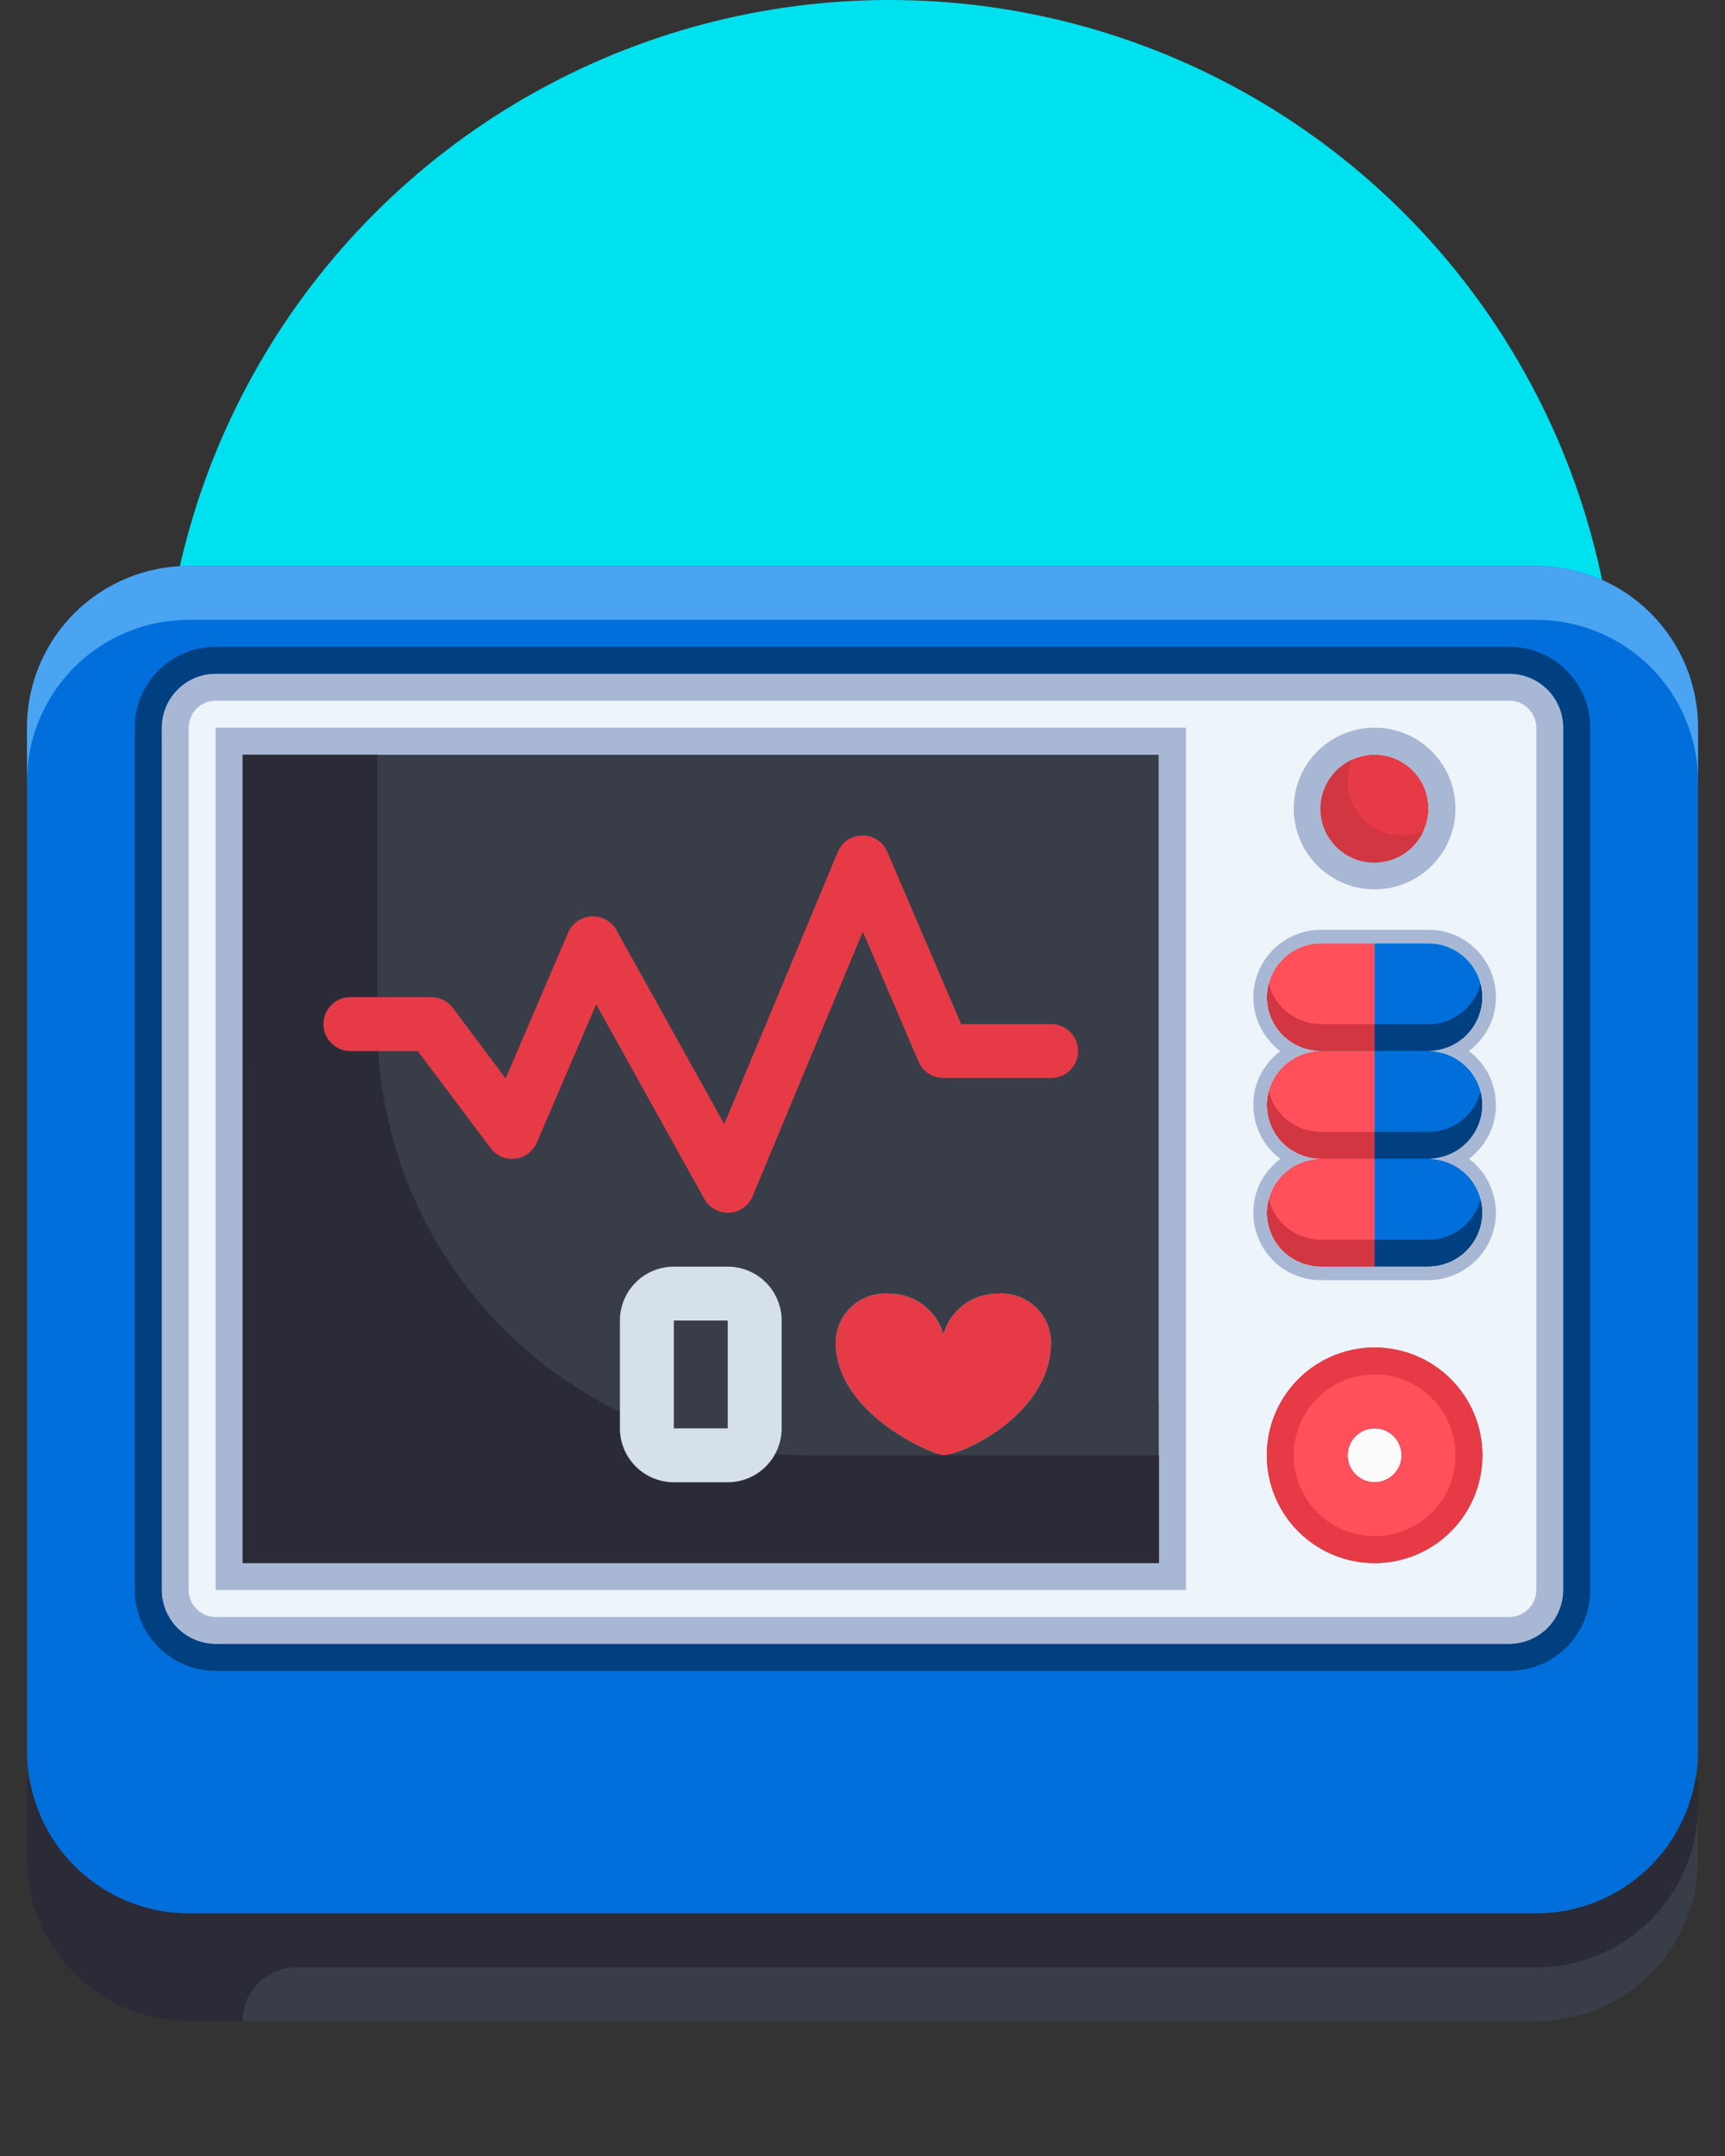 <svg width="64" height="80" viewBox="0 0 64 80" fill="none" xmlns="http://www.w3.org/2000/svg">
<rect x="0" y="0" width="64" height="80" fill="#333333" stroke="none"/>
<circle cx="33" cy="27" r="27" fill="#00E1F0"/>
<path d="M51 43V47H49C48.47 46.998 47.962 46.787 47.587 46.413C47.213 46.038 47.002 45.53 47 45C47.004 44.471 47.216 43.964 47.59 43.59C47.964 43.216 48.471 43.004 49 43H51Z" fill="#FF505B"/>
<path d="M51 39V43H49C48.47 42.998 47.962 42.787 47.587 42.413C47.213 42.038 47.002 41.53 47 41C47.004 40.471 47.216 39.964 47.59 39.59C47.964 39.216 48.471 39.004 49 39H51Z" fill="#FF505B"/>
<path d="M51 35V39H49C48.47 38.998 47.962 38.787 47.587 38.413C47.213 38.038 47.002 37.53 47 37C47.004 36.471 47.216 35.964 47.59 35.59C47.964 35.216 48.471 35.004 49 35H51Z" fill="#FF505B"/>
<path d="M53 43C53.53 43.002 54.038 43.213 54.413 43.587C54.787 43.962 54.998 44.47 55 45C54.996 45.529 54.784 46.036 54.41 46.41C54.036 46.784 53.529 46.996 53 47H51V43H53Z" fill="#006FDB"/>
<path d="M53 39C53.53 39.002 54.038 39.213 54.413 39.587C54.787 39.962 54.998 40.47 55 41C54.996 41.529 54.784 42.036 54.41 42.41C54.036 42.784 53.529 42.996 53 43H51V39H53Z" fill="#006FDB"/>
<path d="M53 35C53.53 35.002 54.038 35.213 54.413 35.587C54.787 35.962 54.998 36.47 55 37C54.996 37.529 54.784 38.036 54.41 38.41C54.036 38.784 53.529 38.996 53 39H51V35H53Z" fill="#006FDB"/>
<path d="M49 38C48.558 37.998 48.129 37.85 47.78 37.579C47.431 37.307 47.181 36.928 47.071 36.5C47.026 36.663 47.002 36.831 47 37C47.002 37.53 47.213 38.038 47.587 38.413C47.962 38.787 48.47 38.998 49 39H51V38H49Z" fill="#D13641"/>
<path d="M54.41 37.41C54.227 37.598 54.007 37.747 53.765 37.849C53.523 37.95 53.263 38.001 53 38H51V39H53C53.306 39.004 53.609 38.937 53.885 38.804C54.161 38.67 54.402 38.475 54.589 38.232C54.776 37.989 54.904 37.707 54.964 37.406C55.023 37.105 55.011 36.795 54.929 36.5C54.843 36.845 54.663 37.16 54.41 37.41Z" fill="#004080"/>
<path d="M49 42C48.558 41.998 48.129 41.85 47.78 41.579C47.431 41.307 47.181 40.928 47.071 40.5C47.026 40.663 47.002 40.831 47 41C47.002 41.53 47.213 42.038 47.587 42.413C47.962 42.787 48.47 42.998 49 43H51V42H49Z" fill="#D13641"/>
<path d="M54.41 41.41C54.227 41.598 54.007 41.747 53.765 41.849C53.523 41.95 53.263 42.001 53 42H51V43H53C53.306 43.004 53.609 42.937 53.885 42.804C54.161 42.67 54.402 42.475 54.589 42.232C54.776 41.989 54.904 41.707 54.964 41.406C55.023 41.105 55.011 40.795 54.929 40.5C54.843 40.845 54.663 41.16 54.41 41.41Z" fill="#004080"/>
<path d="M49 46C48.558 45.998 48.129 45.85 47.78 45.579C47.431 45.307 47.181 44.928 47.071 44.5C47.026 44.663 47.002 44.831 47 45C47.002 45.53 47.213 46.038 47.587 46.413C47.962 46.787 48.47 46.998 49 47H51V46H49Z" fill="#D13641"/>
<path d="M54.41 45.41C54.227 45.598 54.007 45.747 53.765 45.849C53.523 45.95 53.263 46.001 53 46H51V47H53C53.306 47.004 53.609 46.937 53.885 46.804C54.161 46.67 54.402 46.475 54.589 46.232C54.776 45.989 54.904 45.707 54.964 45.406C55.023 45.105 55.011 44.795 54.929 44.5C54.843 44.845 54.663 45.16 54.41 45.41Z" fill="#004080"/>
<path d="M51 55C51.552 55 52 54.552 52 54C52 53.448 51.552 53 51 53C50.448 53 50 53.448 50 54C50 54.552 50.448 55 51 55Z" fill="#FBFBFB"/>
<path d="M52 54C52 53.802 51.941 53.609 51.831 53.444C51.722 53.28 51.565 53.152 51.383 53.076C51.2 53 50.999 52.981 50.805 53.019C50.611 53.058 50.433 53.153 50.293 53.293C50.153 53.433 50.058 53.611 50.019 53.805C49.981 53.999 50 54.2 50.076 54.383C50.152 54.565 50.28 54.722 50.444 54.831C50.609 54.941 50.802 55 51 55C51.265 55 51.52 54.895 51.707 54.707C51.895 54.52 52 54.265 52 54ZM51 58C50.209 58 49.435 57.765 48.778 57.326C48.12 56.886 47.607 56.262 47.304 55.531C47.002 54.8 46.922 53.996 47.077 53.22C47.231 52.444 47.612 51.731 48.172 51.172C48.731 50.612 49.444 50.231 50.22 50.077C50.996 49.922 51.8 50.002 52.531 50.304C53.262 50.607 53.886 51.12 54.326 51.778C54.765 52.435 55 53.209 55 54C55 55.061 54.579 56.078 53.828 56.828C53.078 57.579 52.061 58 51 58Z" fill="#FF505B"/>
<path d="M51 32C52.105 32 53 31.105 53 30C53 28.895 52.105 28 51 28C49.895 28 49 28.895 49 30C49 31.105 49.895 32 51 32Z" fill="#E63B47"/>
<path d="M37 48C37.252 47.978 37.505 48.007 37.744 48.087C37.984 48.167 38.204 48.296 38.392 48.465C38.58 48.633 38.73 48.839 38.835 49.069C38.94 49.299 38.996 49.548 39 49.8C39 52.5 35.67 54 35 54C34.67 54 31 52.5 31 49.8C31.004 49.548 31.06 49.299 31.165 49.069C31.27 48.839 31.421 48.633 31.608 48.465C31.796 48.296 32.016 48.167 32.256 48.087C32.495 48.007 32.748 47.978 33 48C33.451 47.997 33.891 48.142 34.252 48.413C34.614 48.684 34.876 49.066 35 49.5C35.124 49.066 35.386 48.684 35.748 48.413C36.109 48.142 36.549 47.997 37 48V48Z" fill="#E63B47"/>
<path d="M9 28V58H43V28H9ZM35 54C34.67 54 31 52.5 31 49.8C31.004 49.548 31.06 49.299 31.165 49.069C31.27 48.839 31.421 48.633 31.608 48.465C31.796 48.296 32.016 48.167 32.256 48.087C32.495 48.008 32.748 47.978 33 48C33.451 47.997 33.891 48.142 34.252 48.413C34.614 48.684 34.876 49.066 35 49.5C35.124 49.066 35.386 48.684 35.748 48.413C36.109 48.142 36.549 47.997 37 48C37.252 47.978 37.505 48.008 37.744 48.087C37.984 48.167 38.204 48.296 38.392 48.465C38.58 48.633 38.73 48.839 38.835 49.069C38.94 49.299 38.996 49.548 39 49.8C39 52.5 35.67 54 35 54Z" fill="#393D48"/>
<path d="M51 32C51.396 32 51.782 31.883 52.111 31.663C52.44 31.443 52.696 31.131 52.848 30.765C52.999 30.4 53.039 29.998 52.962 29.61C52.884 29.222 52.694 28.866 52.414 28.586C52.135 28.306 51.778 28.116 51.39 28.038C51.002 27.961 50.6 28.001 50.235 28.152C49.869 28.304 49.557 28.56 49.337 28.889C49.117 29.218 49 29.604 49 30C49.002 30.53 49.213 31.038 49.587 31.413C49.962 31.787 50.47 31.998 51 32ZM9 58H43V28H9V58ZM8 25H56C56.53 25.002 57.038 25.213 57.413 25.587C57.787 25.962 57.998 26.47 58 27V59C57.998 59.53 57.787 60.038 57.413 60.413C57.038 60.787 56.53 60.998 56 61H8C7.47 60.998 6.962 60.787 6.588 60.413C6.213 60.038 6.002 59.53 6 59V27C6.002 26.47 6.213 25.962 6.588 25.587C6.962 25.213 7.47 25.002 8 25ZM51 50C50.209 50 49.435 50.235 48.778 50.674C48.12 51.114 47.607 51.738 47.304 52.469C47.002 53.2 46.922 54.004 47.077 54.78C47.231 55.556 47.612 56.269 48.172 56.828C48.731 57.388 49.444 57.769 50.22 57.923C50.996 58.078 51.8 57.998 52.531 57.696C53.262 57.393 53.886 56.88 54.326 56.222C54.765 55.565 55 54.791 55 54C55 52.939 54.579 51.922 53.828 51.172C53.078 50.421 52.061 50 51 50ZM51 35H49C48.471 35.004 47.964 35.216 47.59 35.59C47.216 35.964 47.004 36.471 47 37C47.002 37.53 47.213 38.038 47.587 38.413C47.962 38.787 48.47 38.998 49 39C48.471 39.004 47.964 39.216 47.59 39.59C47.216 39.964 47.004 40.471 47 41C47.002 41.53 47.213 42.038 47.587 42.413C47.962 42.787 48.47 42.998 49 43C48.471 43.004 47.964 43.216 47.59 43.59C47.216 43.964 47.004 44.471 47 45C47.002 45.53 47.213 46.038 47.587 46.413C47.962 46.787 48.47 46.998 49 47H53C53.529 46.996 54.036 46.784 54.41 46.41C54.784 46.036 54.996 45.529 55 45C54.998 44.47 54.787 43.962 54.413 43.587C54.038 43.213 53.53 43.002 53 43C53.529 42.996 54.036 42.784 54.41 42.41C54.784 42.036 54.996 41.529 55 41C54.998 40.47 54.787 39.962 54.413 39.587C54.038 39.213 53.53 39.002 53 39C53.529 38.996 54.036 38.784 54.41 38.41C54.784 38.036 54.996 37.529 55 37C54.998 36.47 54.787 35.962 54.413 35.587C54.038 35.213 53.53 35.002 53 35H51Z" fill="#EDF4FA"/>
<path d="M1.09 65.99C1.324 67.389 2.046 68.66 3.128 69.577C4.21 70.494 5.582 70.998 7 71H57C58.418 70.998 59.79 70.494 60.872 69.577C61.954 68.66 62.676 67.389 62.91 65.99L63 66V69C63 70.591 62.368 72.118 61.243 73.243C60.117 74.368 58.591 75 57 75H7C5.409 75 3.883 74.368 2.757 73.243C1.632 72.118 1 70.591 1 69V66L1.09 65.99Z" fill="#393D48"/>
<path d="M63 27V65C63.001 65.332 62.971 65.663 62.91 65.99C62.676 67.389 61.954 68.66 60.872 69.577C59.79 70.494 58.418 70.998 57 71H7C5.582 70.998 4.21 70.494 3.128 69.577C2.046 68.66 1.324 67.389 1.09 65.99C1.029 65.663 0.999 65.332 1 65V27C1 25.409 1.632 23.883 2.757 22.757C3.883 21.632 5.409 21 7 21H57C58.591 21 60.117 21.632 61.243 22.757C62.368 23.883 63 25.409 63 27ZM58 59V27C57.998 26.47 57.787 25.962 57.413 25.587C57.038 25.213 56.53 25.002 56 25H8C7.47 25.002 6.962 25.213 6.588 25.587C6.213 25.962 6.002 26.47 6 27V59C6.002 59.53 6.213 60.038 6.588 60.413C6.962 60.787 7.47 60.998 8 61H56C56.53 60.998 57.038 60.787 57.413 60.413C57.787 60.038 57.998 59.53 58 59V59Z" fill="#006FDB"/>
<path d="M57 21H7C5.409 21 3.883 21.632 2.757 22.757C1.632 23.883 1 25.409 1 27V29C1 27.409 1.632 25.883 2.757 24.757C3.883 23.632 5.409 23 7 23H57C58.591 23 60.117 23.632 61.243 24.757C62.368 25.883 63 27.409 63 29V27C63 25.409 62.368 23.883 61.243 22.757C60.117 21.632 58.591 21 57 21Z" fill="#4AA4F2"/>
<path d="M51 50C50.209 50 49.435 50.235 48.778 50.674C48.12 51.114 47.607 51.738 47.304 52.469C47.002 53.2 46.922 54.004 47.077 54.78C47.231 55.556 47.612 56.269 48.172 56.828C48.731 57.388 49.444 57.769 50.22 57.923C50.996 58.078 51.8 57.998 52.531 57.696C53.262 57.393 53.886 56.88 54.326 56.222C54.765 55.565 55 54.791 55 54C55 52.939 54.579 51.922 53.828 51.172C53.078 50.421 52.061 50 51 50ZM51 57C50.407 57 49.827 56.824 49.333 56.494C48.84 56.165 48.455 55.696 48.228 55.148C48.001 54.6 47.942 53.997 48.058 53.415C48.173 52.833 48.459 52.298 48.879 51.879C49.298 51.459 49.833 51.173 50.415 51.058C50.997 50.942 51.6 51.001 52.148 51.228C52.696 51.455 53.165 51.84 53.494 52.333C53.824 52.827 54 53.407 54 54C54 54.796 53.684 55.559 53.121 56.121C52.559 56.684 51.796 57 51 57Z" fill="#E63B47"/>
<path d="M56 25H8C7.47 25.002 6.962 25.213 6.588 25.587C6.213 25.962 6.002 26.47 6 27V59C6.002 59.53 6.213 60.038 6.588 60.413C6.962 60.787 7.47 60.998 8 61H56C56.53 60.998 57.038 60.787 57.413 60.413C57.787 60.038 57.998 59.53 58 59V27C57.998 26.47 57.787 25.962 57.413 25.587C57.038 25.213 56.53 25.002 56 25V25ZM57 59C57 59.265 56.895 59.52 56.707 59.707C56.52 59.895 56.265 60 56 60H8C7.735 60 7.48 59.895 7.293 59.707C7.105 59.52 7 59.265 7 59V27C7 26.735 7.105 26.48 7.293 26.293C7.48 26.105 7.735 26 8 26H56C56.265 26 56.52 26.105 56.707 26.293C56.895 26.48 57 26.735 57 27V59Z" fill="#A8B7D4"/>
<path d="M51 27C50.407 27 49.827 27.176 49.333 27.506C48.84 27.835 48.455 28.304 48.228 28.852C48.001 29.4 47.942 30.003 48.058 30.585C48.173 31.167 48.459 31.702 48.879 32.121C49.298 32.541 49.833 32.827 50.415 32.942C50.997 33.058 51.6 32.999 52.148 32.772C52.696 32.545 53.165 32.16 53.494 31.667C53.824 31.173 54 30.593 54 30C54 29.204 53.684 28.441 53.121 27.879C52.559 27.316 51.796 27 51 27V27ZM51 32C50.604 32 50.218 31.883 49.889 31.663C49.56 31.443 49.304 31.131 49.152 30.765C49.001 30.4 48.961 29.998 49.038 29.61C49.116 29.222 49.306 28.866 49.586 28.586C49.865 28.306 50.222 28.116 50.61 28.038C50.998 27.961 51.4 28.001 51.765 28.152C52.131 28.304 52.443 28.56 52.663 28.889C52.883 29.218 53 29.604 53 30C52.998 30.53 52.787 31.038 52.413 31.413C52.038 31.787 51.53 31.998 51 32Z" fill="#A8B7D4"/>
<path d="M50 29C50.001 28.717 50.063 28.438 50.181 28.181C49.884 28.312 49.624 28.514 49.422 28.769C49.22 29.024 49.084 29.324 49.024 29.643C48.965 29.963 48.984 30.292 49.08 30.602C49.176 30.912 49.346 31.195 49.576 31.424C49.806 31.654 50.088 31.824 50.398 31.921C50.709 32.017 51.038 32.036 51.357 31.976C51.677 31.917 51.977 31.78 52.231 31.578C52.486 31.377 52.688 31.116 52.819 30.819C52.562 30.937 52.283 30.999 52 31C51.47 30.998 50.963 30.787 50.588 30.413C50.213 30.038 50.002 29.53 50 29V29Z" fill="#D13641"/>
<path d="M55.5 41C55.5 40.612 55.41 40.229 55.236 39.882C55.063 39.535 54.81 39.233 54.5 39C54.593 38.93 54.68 38.852 54.761 38.769C54.997 38.539 55.184 38.264 55.311 37.96C55.438 37.656 55.502 37.329 55.5 37C55.5 36.337 55.237 35.701 54.768 35.232C54.299 34.763 53.663 34.5 53 34.5H49C48.338 34.503 47.704 34.768 47.236 35.236C46.768 35.704 46.504 36.338 46.5 37C46.5 37.388 46.59 37.771 46.764 38.118C46.938 38.465 47.19 38.767 47.5 39C47.407 39.07 47.32 39.148 47.239 39.231C47.003 39.461 46.816 39.736 46.689 40.04C46.562 40.344 46.498 40.671 46.5 41C46.5 41.388 46.59 41.771 46.764 42.118C46.938 42.465 47.19 42.767 47.5 43C47.407 43.07 47.32 43.148 47.239 43.231C47.003 43.461 46.816 43.736 46.689 44.04C46.562 44.344 46.498 44.671 46.5 45C46.5 45.663 46.763 46.299 47.232 46.768C47.701 47.237 48.337 47.5 49 47.5H53C53.662 47.497 54.296 47.232 54.764 46.764C55.232 46.296 55.497 45.662 55.5 45C55.5 44.612 55.41 44.229 55.236 43.882C55.063 43.535 54.81 43.233 54.5 43C54.593 42.93 54.68 42.852 54.761 42.769C54.997 42.539 55.184 42.264 55.311 41.96C55.438 41.656 55.502 41.329 55.5 41ZM55 45C54.996 45.529 54.784 46.036 54.41 46.41C54.036 46.784 53.529 46.996 53 47H49C48.47 46.998 47.962 46.787 47.588 46.413C47.213 46.038 47.002 45.53 47 45C47.004 44.471 47.216 43.964 47.59 43.59C47.964 43.216 48.471 43.004 49 43C48.47 42.998 47.962 42.787 47.588 42.413C47.213 42.038 47.002 41.53 47 41C47.004 40.471 47.216 39.964 47.59 39.59C47.964 39.216 48.471 39.004 49 39C48.47 38.998 47.962 38.787 47.588 38.413C47.213 38.038 47.002 37.53 47 37C47.004 36.471 47.216 35.964 47.59 35.59C47.964 35.216 48.471 35.004 49 35H53C53.53 35.002 54.038 35.213 54.413 35.587C54.787 35.962 54.998 36.47 55 37C54.996 37.529 54.784 38.036 54.41 38.41C54.036 38.784 53.529 38.996 53 39C53.53 39.002 54.038 39.213 54.413 39.587C54.787 39.962 54.998 40.47 55 41C54.996 41.529 54.784 42.036 54.41 42.41C54.036 42.784 53.529 42.996 53 43C53.53 43.002 54.038 43.213 54.413 43.587C54.787 43.962 54.998 44.47 55 45V45Z" fill="#A8B7D4"/>
<path d="M8 59H44V27H8V59ZM9 28H43V58H9V28Z" fill="#A8B7D4"/>
<path d="M30 54C25.756 54 21.687 52.314 18.686 49.314C15.686 46.313 14 42.243 14 38V28H9V58H43V54H30Z" fill="#2B2B37"/>
<path d="M39 38H35.659L32.919 31.606C32.842 31.426 32.714 31.273 32.55 31.165C32.387 31.057 32.196 31 32 31C31.803 31.001 31.612 31.06 31.448 31.169C31.285 31.279 31.158 31.434 31.082 31.615L26.871 41.709L22.871 34.515C22.78 34.352 22.645 34.217 22.482 34.126C22.319 34.035 22.133 33.992 21.946 34.002C21.759 34.011 21.579 34.073 21.426 34.18C21.272 34.287 21.152 34.434 21.078 34.606L18.759 40.017L16.8 37.4C16.707 37.276 16.586 37.175 16.447 37.106C16.308 37.036 16.155 37 16 37H13C12.735 37 12.48 37.105 12.293 37.293C12.105 37.48 12 37.735 12 38C12 38.265 12.105 38.52 12.293 38.707C12.48 38.895 12.735 39 13 39H15.5L18.2 42.6C18.305 42.741 18.445 42.852 18.606 42.921C18.768 42.99 18.945 43.015 19.119 42.993C19.293 42.972 19.459 42.906 19.599 42.8C19.74 42.695 19.85 42.554 19.919 42.393L22.119 37.267L26.129 44.484C26.215 44.64 26.341 44.77 26.494 44.86C26.648 44.951 26.822 44.999 27 45H27.056C27.244 44.989 27.424 44.926 27.578 44.818C27.731 44.71 27.851 44.56 27.923 44.387L32.013 34.571L34.081 39.396C34.158 39.575 34.287 39.728 34.45 39.836C34.613 39.943 34.805 40 35 40H39C39.265 40 39.52 39.895 39.707 39.707C39.895 39.52 40 39.265 40 39C40 38.735 39.895 38.48 39.707 38.293C39.52 38.105 39.265 38 39 38V38Z" fill="#E63B47"/>
<path d="M27 47H25C24.47 47 23.961 47.211 23.586 47.586C23.211 47.961 23 48.47 23 49V53C23 53.53 23.211 54.039 23.586 54.414C23.961 54.789 24.47 55 25 55H27C27.53 55 28.039 54.789 28.414 54.414C28.789 54.039 29 53.53 29 53V49C29 48.47 28.789 47.961 28.414 47.586C28.039 47.211 27.53 47 27 47ZM27 53H25V49H27V53Z" fill="#D6E0EB"/>
<path d="M56 24H8C7.204 24 6.441 24.316 5.879 24.879C5.316 25.441 5 26.204 5 27V59C5 59.796 5.316 60.559 5.879 61.121C6.441 61.684 7.204 62 8 62H56C56.796 62 57.559 61.684 58.121 61.121C58.684 60.559 59 59.796 59 59V27C59 26.204 58.684 25.441 58.121 24.879C57.559 24.316 56.796 24 56 24V24ZM58 59C57.998 59.53 57.787 60.038 57.413 60.413C57.038 60.787 56.53 60.998 56 61H8C7.47 60.998 6.962 60.787 6.588 60.413C6.213 60.038 6.002 59.53 6 59V27C6.002 26.47 6.213 25.962 6.588 25.587C6.962 25.213 7.47 25.002 8 25H56C56.53 25.002 57.038 25.213 57.413 25.587C57.787 25.962 57.998 26.47 58 27V59Z" fill="#004080"/>
<path d="M57 71H7C5.582 70.998 4.21 70.494 3.128 69.577C2.046 68.66 1.324 67.389 1.09 65.99L1 66V69C1 70.591 1.632 72.118 2.757 73.243C3.883 74.368 5.409 75 7 75H9C9 74.47 9.211 73.961 9.586 73.586C9.961 73.211 10.47 73 11 73H57C58.591 73 60.117 72.368 61.243 71.243C62.368 70.118 63 68.591 63 67V66L62.91 65.99C62.676 67.389 61.954 68.66 60.872 69.577C59.79 70.494 58.418 70.998 57 71Z" fill="#2B2B37"/>
</svg>
